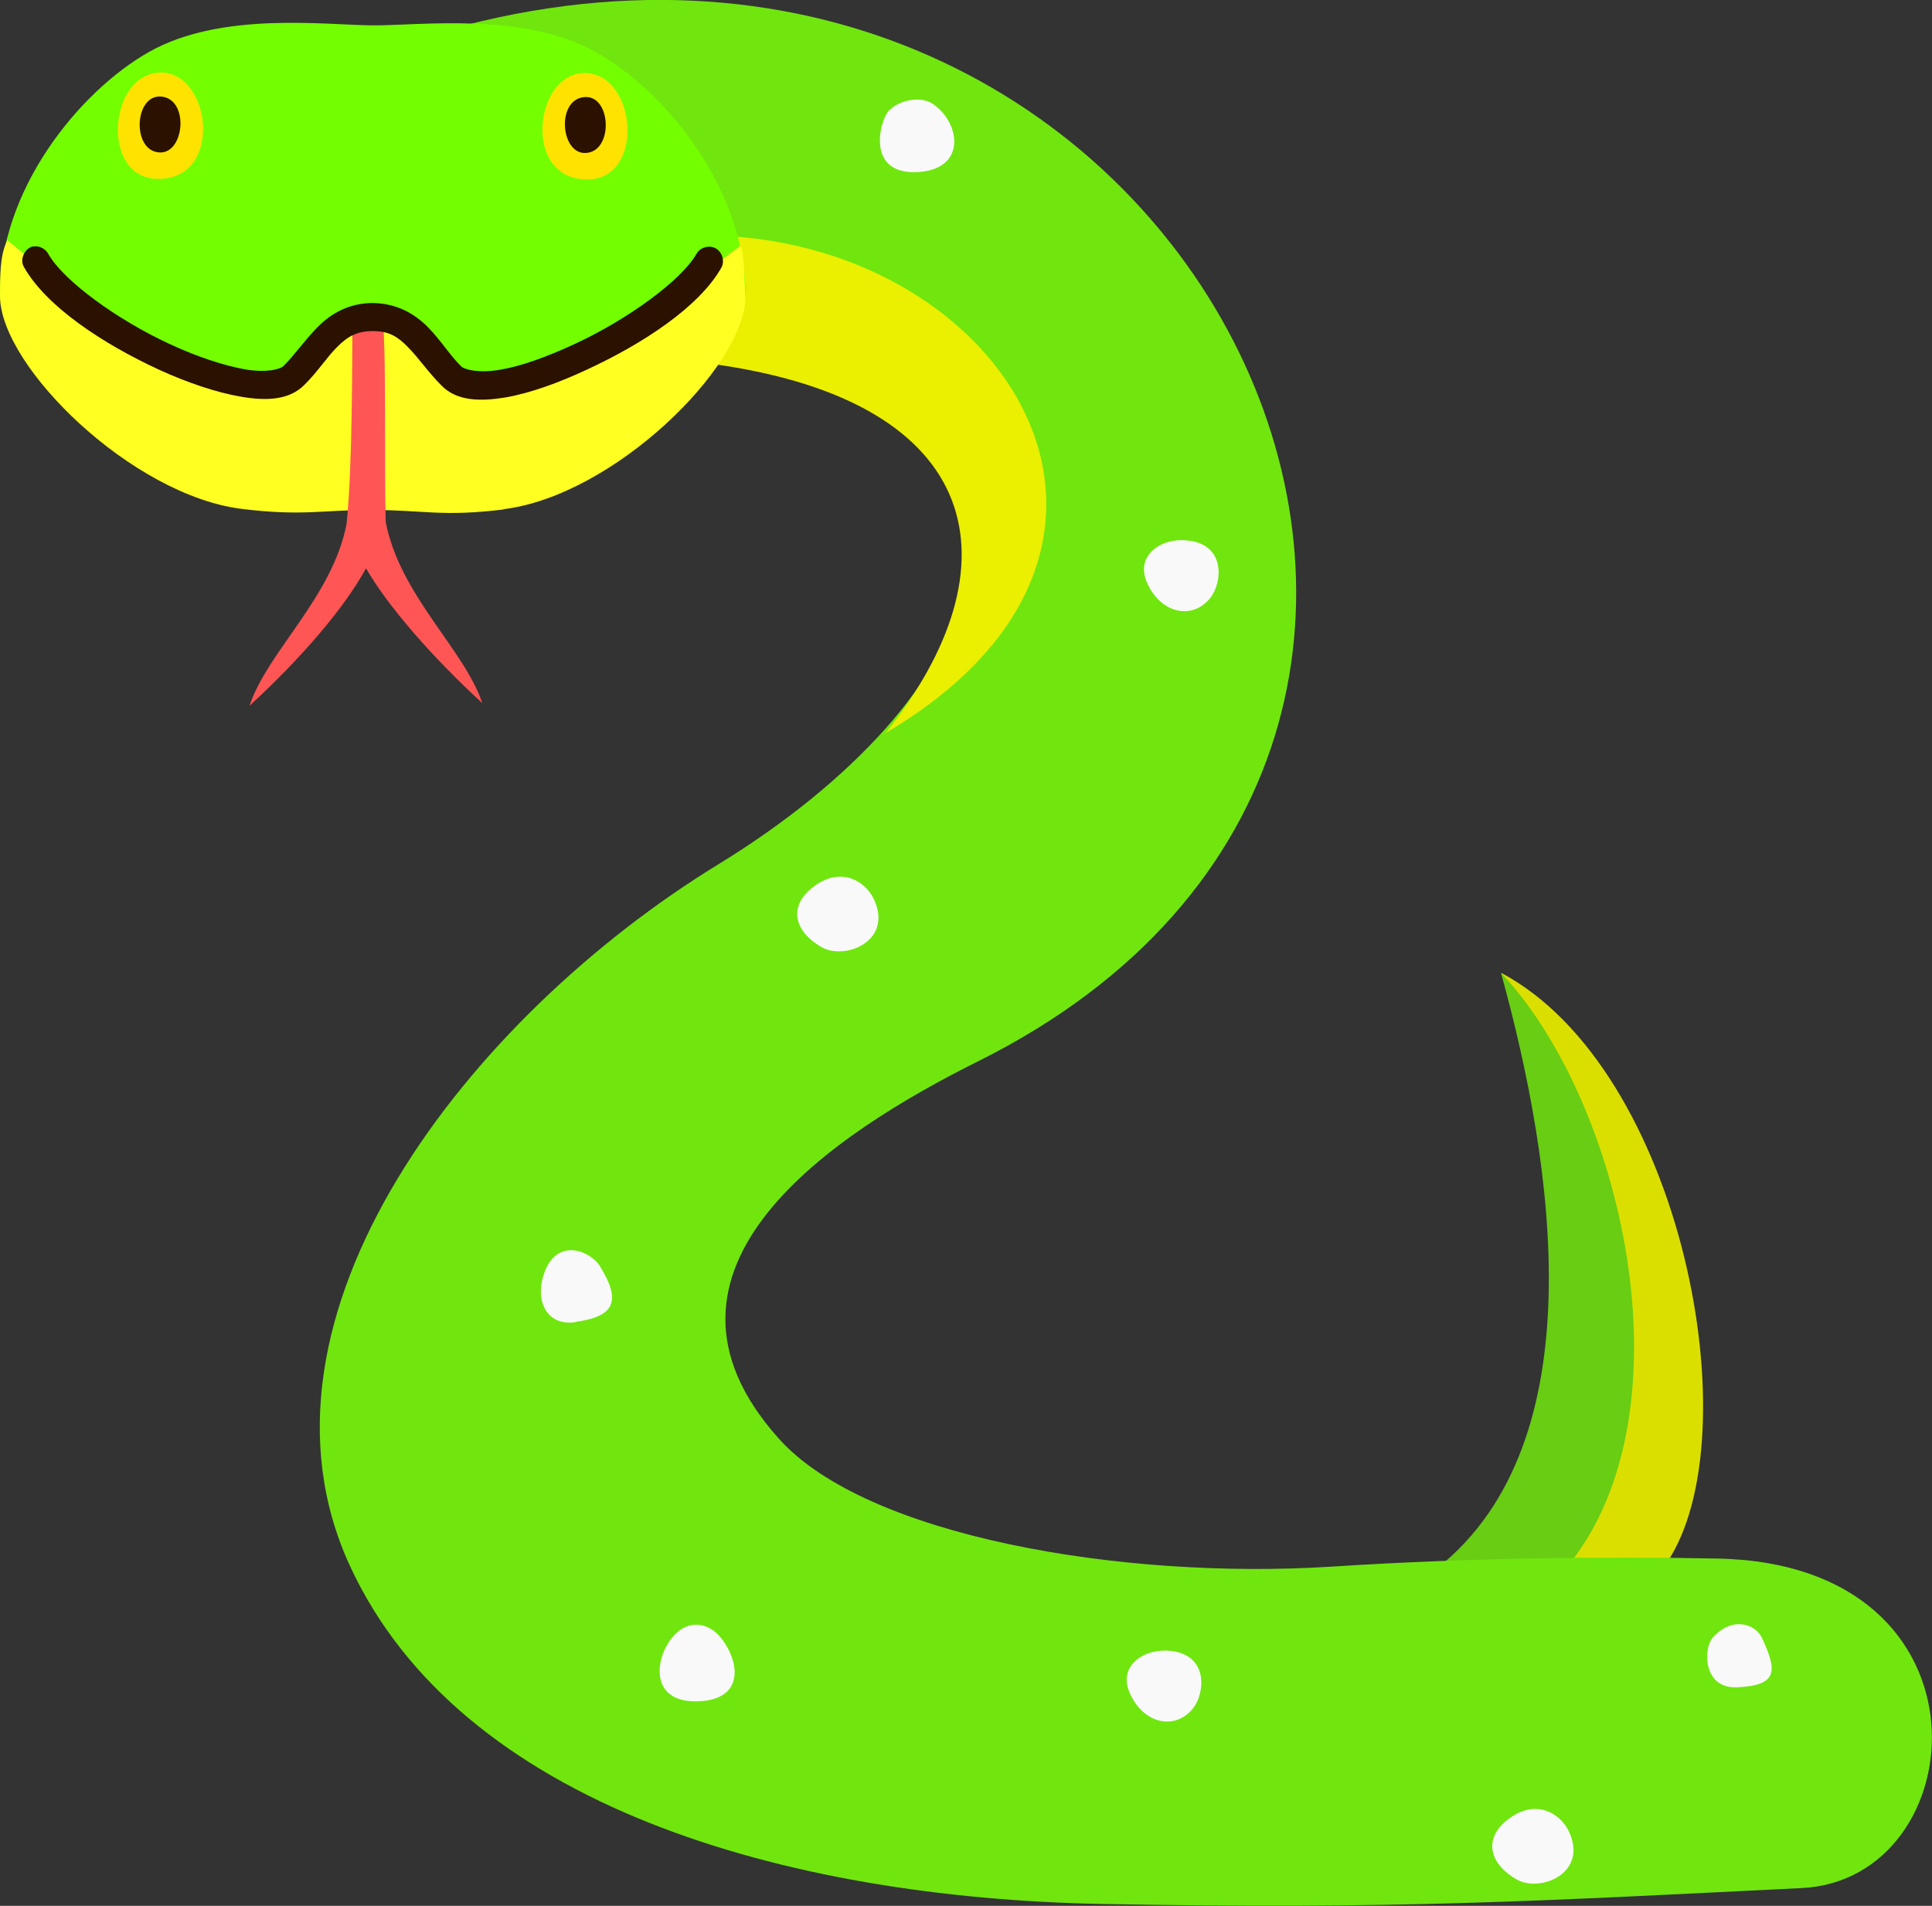 <?xml version="1.0" encoding="UTF-8"?>
<svg id="Layer_2" data-name="Layer 2" xmlns="http://www.w3.org/2000/svg" viewBox="0 0 71.58 70.63">
  <rect x="0" y="0" width="71.58" height="70.63" fill="#333333" stroke="none"/>
  <defs>
    <style>
      .cls-1 {
        fill: #f9f9f9;
      }

      .cls-1, .cls-2, .cls-3, .cls-4, .cls-5, .cls-6, .cls-7, .cls-8, .cls-9, .cls-10 {
        stroke-width: 0px;
      }

      .cls-2 {
        fill: #73ff00;
      }

      .cls-3 {
        fill: #2b1100;
      }

      .cls-4 {
        fill: #70e60e;
      }

      .cls-5 {
        fill: #dbdf00;
      }

      .cls-6 {
        fill: #ff2;
      }

      .cls-7 {
        fill: #ffe300;
      }

      .cls-8 {
        fill: #ebef00;
      }

      .cls-9 {
        fill: #f55;
      }

      .cls-10 {
        fill: #68cd13;
      }
    </style>
  </defs>
  <g id="Layer_1-2" data-name="Layer 1">
    <g>
      <path class="cls-10" d="M61.75,57.92c1.97-4.81-.45-17.46-6.14-21.87,1.97,7.12,3.52,17.37-2.34,22.05,2.73-.05,5.39.17,8.48-.18h0Z"/>
      <path class="cls-5" d="M61.75,57.92c3.18-4.7.58-18.31-6.14-21.87,4.49,4.77,7.12,16.15,2.53,21.92,2.73-.05.52.3,3.61-.05h0Z"/>
      <path class="cls-4" d="M26.6,32.04c-9.19,5.63-17.9,16.72-13.64,25.98,4.1,8.9,16.13,12.31,27.84,12.54,10.95.21,16.22-.11,25.96-.59,6.41-.32,7.4-11.99-3.1-12.21-3.89-.08-8.95-.05-14.35.3-7.79.49-17.23-1.14-20.45-4.74-5.68-6.33,2.11-11.36,7.38-13.99C60.31,27.34,44.26-6.01,17.21.94c6.59.57,10.77,8.5,9.42,12.07,14.47,3.45,9.85,12.98-.03,19.03h0Z"/>
      <path class="cls-8" d="M32.8,27.17c11.32-6.67,4.88-17.67-5.66-18.41-.04,1.64-.1,3.8-.66,4.74,10.03,1.41,11.29,7.46,6.32,13.68h0Z"/>
      <path class="cls-2" d="M27.62,11.01c.05-3.93-2.94-7.62-5.53-9.07-2.68-1.51-6.53-.99-8.28-1-1.75-.01-5.6-.53-8.28.98C2.94,3.38-.06,7.06,0,11c9.67,5.87,17.93,5.92,27.62.01h0Z"/>
      <path class="cls-7" d="M5.89,2.69c-1.88.1-2.16,3.93-.04,3.94,2.47.02,1.97-4.04.04-3.94h0Z"/>
      <path class="cls-3" d="M5.99,3.58c-1.03-.11-1.12,2.05-.06,2.07.91.02,1.08-1.96.06-2.07h0Z"/>
      <path class="cls-7" d="M21.73,2.71c1.87.1,2.16,3.93.04,3.94-2.47.02-1.97-4.05-.04-3.94h0Z"/>
      <path class="cls-3" d="M21.63,3.6c1.03-.12,1.12,2.05.05,2.07-.91.02-1.07-1.96-.05-2.07h0Z"/>
      <path class="cls-6" d="M18.66,18.87c4.06-.5,8.92-5.25,8.96-7.86-.05-.64-.02-1.45-.18-1.91-12.14,9.28-11.47,3-13.76,2.7-1.73.42-2.22,6.43-13.41-2.9C-.02,9.49.01,10.26,0,11c.04,2.61,4.9,7.36,8.96,7.86,2.28.28,2.98.03,4.85.04,1.87,0,2.58.26,4.85-.02h0Z"/>
      <path class="cls-9" d="M9.25,26.14c.66-1.99,3.06-4,3.59-6.72.23-2.21.2-6.19.22-7.5.25-.27,1-.26,1.12-.08.14,1.32.05,5.29.11,7.5.52,2.72,2.92,4.73,3.58,6.72-1.88-1.73-3.51-3.61-4.31-5-.8,1.48-2.43,3.36-4.31,5.09h0Z"/>
      <path class="cls-3" d="M1.22,9.13c-.32.08-.5.5-.33.77.82,1.45,2.9,2.83,5,3.8,1.05.48,2.11.84,3.03,1,.92.16,1.78.14,2.35-.43.51-.5.85-1.05,1.23-1.42.38-.38.72-.58,1.32-.58.61,0,.93.22,1.3.6.38.38.74.92,1.25,1.43.57.57,1.43.58,2.35.43.92-.16,1.97-.54,3.02-1.03,2.1-.97,4.16-2.33,4.98-3.77.14-.24.05-.57-.19-.72-.24-.14-.58-.05-.72.19-.55.98-2.55,2.44-4.52,3.35-.99.46-1.97.82-2.75.95-.79.14-1.32,0-1.45-.12-.41-.4-.75-.96-1.23-1.45-.48-.49-1.15-.89-2.05-.9-.9,0-1.57.41-2.05.9-.48.49-.84,1.02-1.25,1.43-.13.13-.64.26-1.42.13-.79-.14-1.79-.47-2.78-.93-1.98-.91-3.97-2.37-4.52-3.35-.11-.2-.35-.32-.57-.27h0Z"/>
      <path class="cls-1" d="M32.95,4.08c-.36.36-.92,2.47,1.15,2.29,1.73-.16,1.46-1.85.46-2.52-.45-.3-1.22-.15-1.6.23h0Z"/>
      <path class="cls-1" d="M44,20.03c-1-.11-1.92.56-1.52,1.52.48,1.17,1.68,1.46,2.36.61.46-.58.57-1.99-.84-2.13h0Z"/>
      <path class="cls-1" d="M30.44,35.1c-1.06-.61-1.25-1.57-.23-2.29.99-.69,1.83-.14,2.14.46.8,1.58-1.03,2.34-1.91,1.83h0Z"/>
      <path class="cls-1" d="M21.31,49c-1.11.15-1.5-.87-1.14-1.84.48-1.32,1.71-.8,2.06-.23.79,1.28.56,1.86-.92,2.06h0Z"/>
      <path class="cls-1" d="M25.84,63.05c-1.6.04-1.59-1.27-1.14-2.06.6-1.07,1.55-.93,2.06-.23.71.97.73,2.25-.92,2.29h0Z"/>
      <path class="cls-1" d="M64.36,62.53c-1.28.06-1.25-1.45-.91-1.83.72-.82,1.59-.52,1.83,0,.56,1.21.61,1.76-.92,1.83h0Z"/>
      <path class="cls-1" d="M43.36,61.18c-1-.1-1.92.56-1.52,1.52.48,1.17,1.68,1.46,2.36.61.46-.58.57-1.99-.84-2.13h0Z"/>
      <path class="cls-1" d="M56.19,69.65c-1.06-.61-1.25-1.58-.23-2.29.99-.69,1.83-.14,2.14.46.8,1.58-1.03,2.34-1.91,1.83h0Z"/>
    </g>
  </g>
</svg>